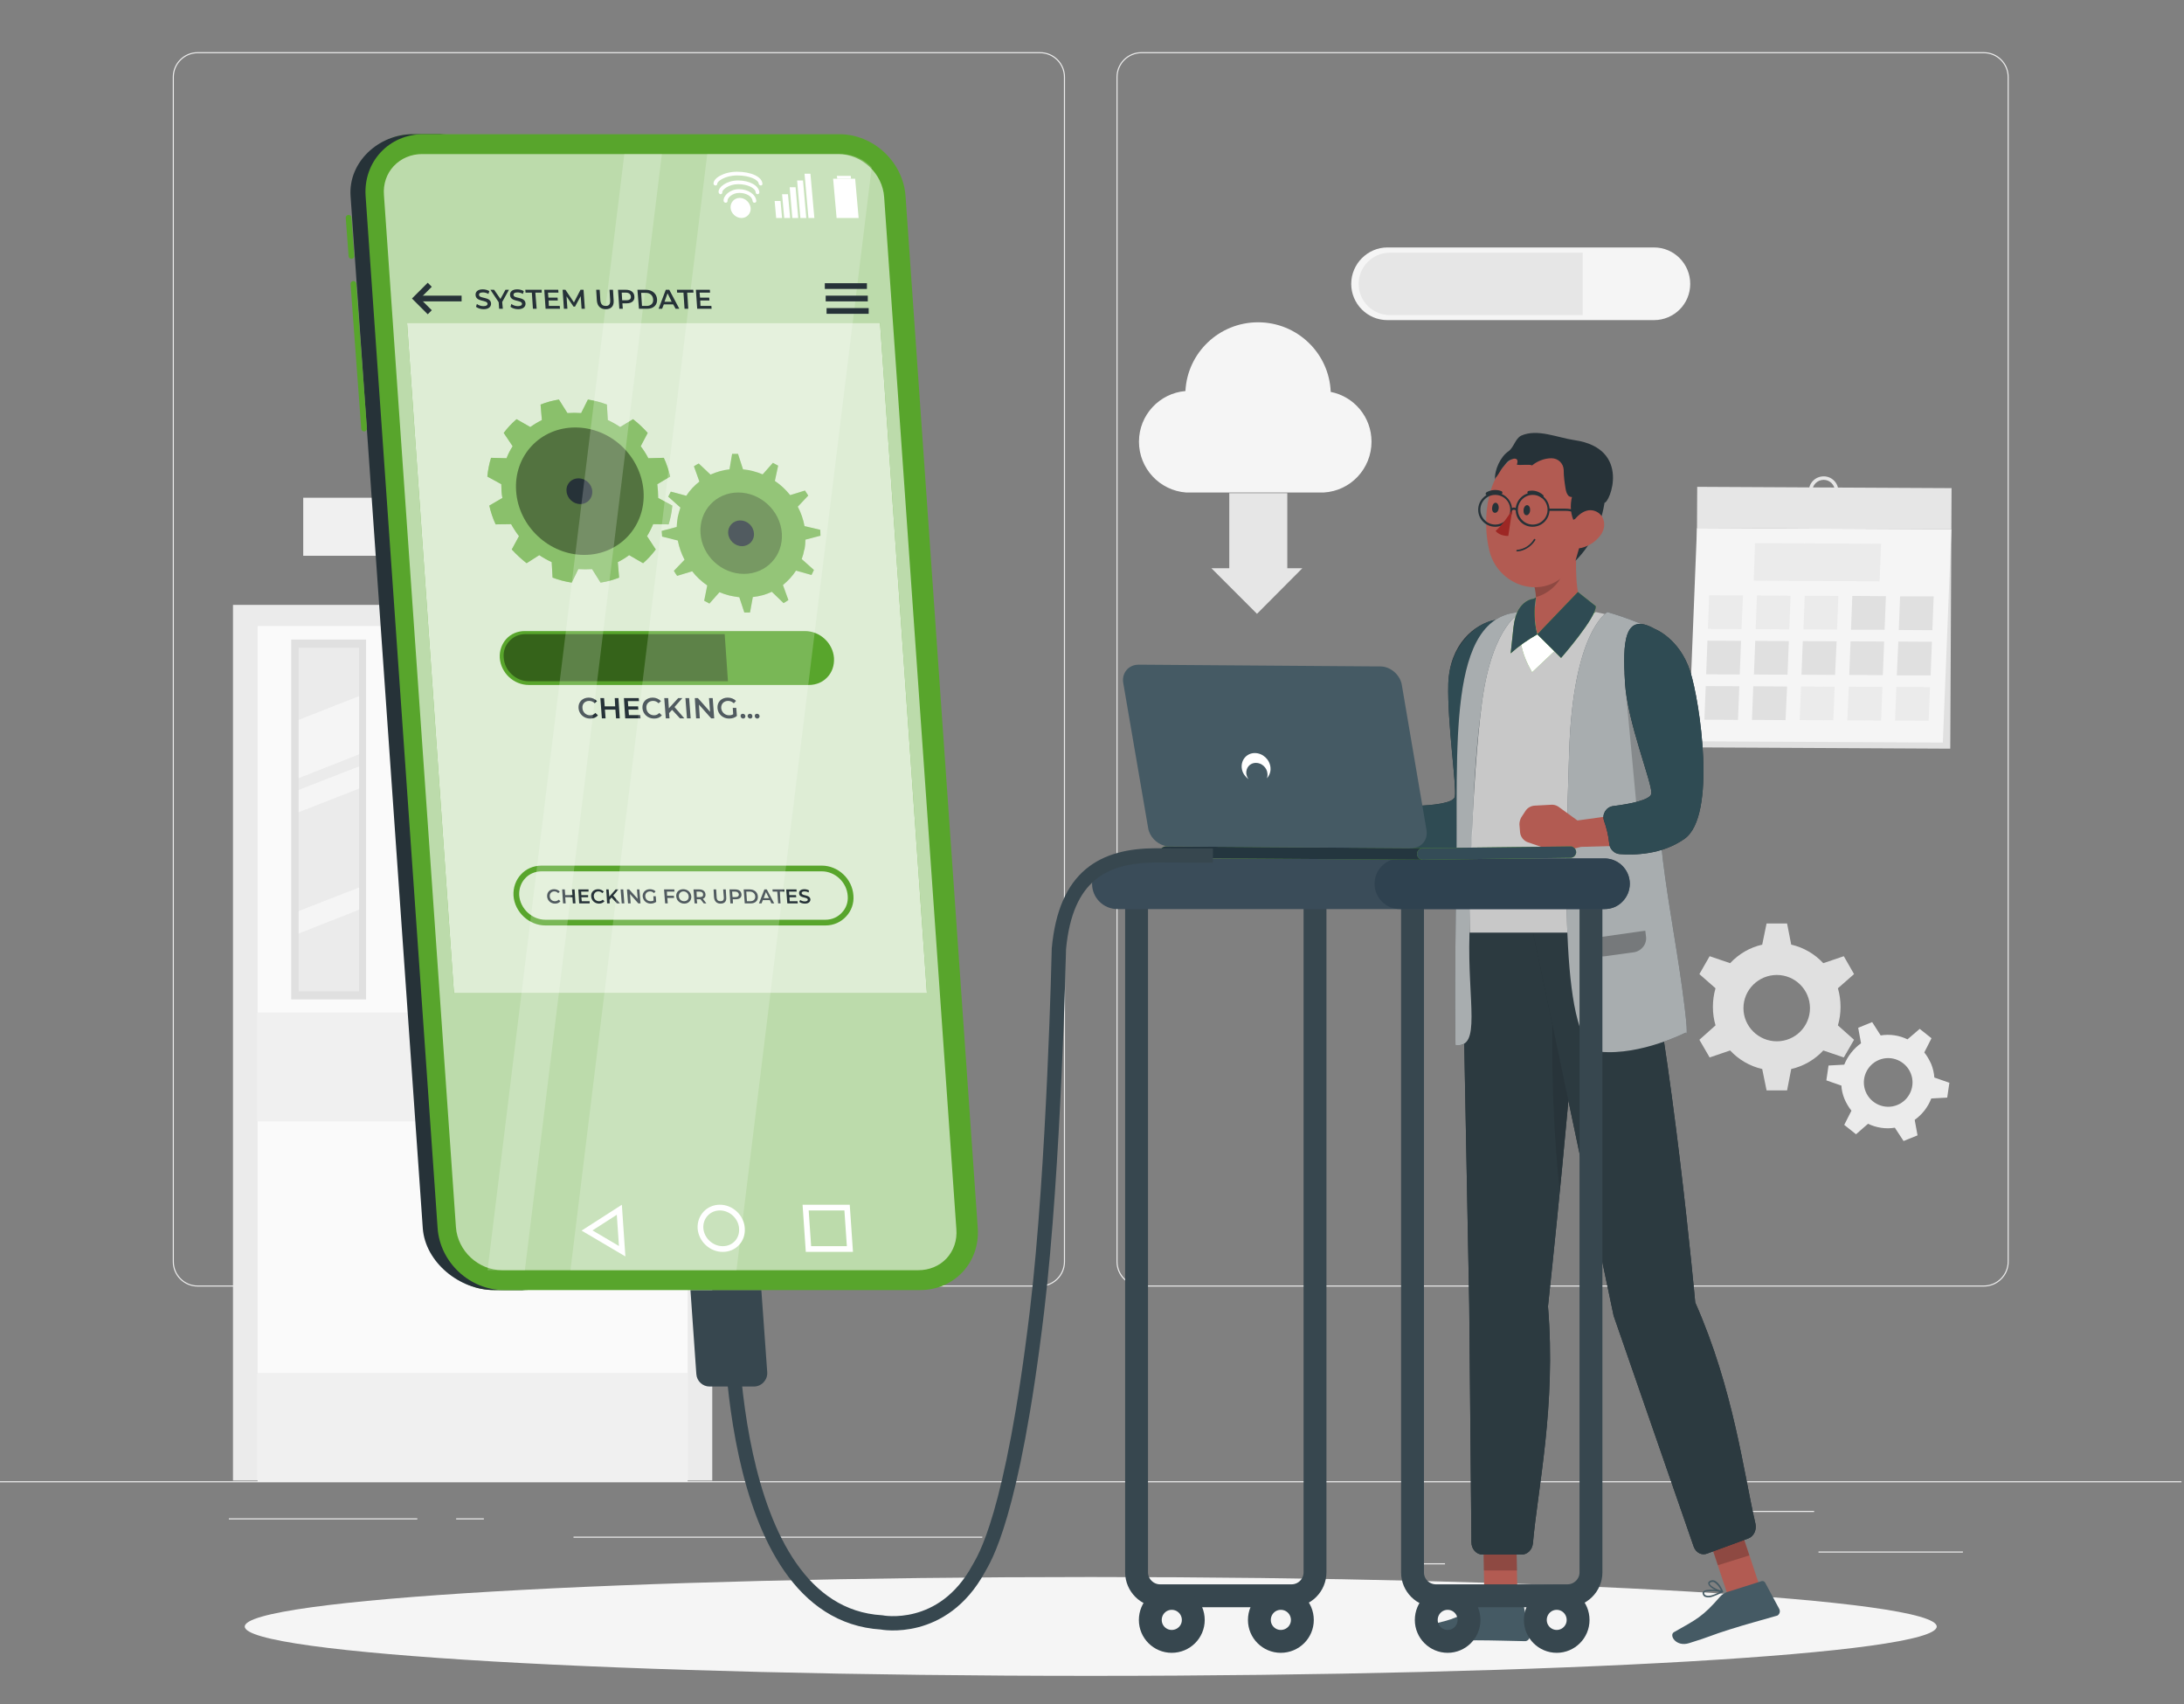 <svg width="764" height="596" viewBox="0 0 764 596" fill="none" xmlns="http://www.w3.org/2000/svg">
<rect x="0" y="0" width="764" height="596" fill="#808080" stroke="none"/>
<g clip-path="url(#clip0_432_17418)">
<path d="M636.141 542.582H686.659V542.963H636.141V542.582Z" fill="#EBEBEB"/>
<path d="M492.291 546.702H505.493V547.084H492.291V546.702Z" fill="#EBEBEB"/>
<path d="M605.309 528.387H634.613V528.769H605.309V528.387Z" fill="#EBEBEB"/>
<path d="M80.053 530.982H145.987V531.363H80.053V530.982Z" fill="#EBEBEB"/>
<path d="M159.568 530.982H169.26V531.363H159.568V530.982Z" fill="#EBEBEB"/>
<path d="M200.625 537.392H343.634V537.774H200.625V537.392Z" fill="#EBEBEB"/>
<path fill-rule="evenodd" clip-rule="evenodd" d="M363.858 449.938H69.139C64.331 449.938 60.44 446.046 60.44 441.238V26.938C60.44 22.131 64.331 18.239 69.139 18.239H363.858C368.665 18.239 372.557 22.131 372.557 26.938V441.238C372.557 446.046 368.665 449.938 363.858 449.938ZM69.139 18.62C64.56 18.62 60.821 22.36 60.821 26.938V441.238C60.821 445.817 64.56 449.557 69.139 449.557H363.858C368.436 449.557 372.176 445.817 372.176 441.238V26.938C372.176 22.36 368.436 18.62 363.858 18.62H69.139Z" fill="#EBEBEB"/>
<path fill-rule="evenodd" clip-rule="evenodd" d="M693.985 449.938H399.266C394.458 449.938 390.566 446.046 390.566 441.238V26.938C390.566 22.131 394.458 18.239 399.266 18.239H693.985C698.792 18.239 702.684 22.131 702.684 26.938V441.238C702.684 446.046 698.792 449.938 693.985 449.938ZM399.266 18.62C394.687 18.62 390.948 22.36 390.948 26.938V441.238C390.948 445.817 394.687 449.557 399.266 449.557H693.985C698.563 449.557 702.303 445.817 702.303 441.238V26.938C702.303 22.36 698.563 18.62 693.985 18.62H399.266Z" fill="#EBEBEB"/>
<path d="M763.124 518.39H0V518.009H763.124V518.39Z" fill="#EBEBEB"/>
<path d="M81.502 211.538H249.16V517.78H81.502V211.538Z" fill="#EBEBEB"/>
<path d="M106.074 174.069H224.587V194.368H106.074V174.069Z" fill="#F0F0F0"/>
<path d="M90.125 218.94H240.537V517.78H90.125V218.94Z" fill="#FAFAFA"/>
<path d="M240.537 392.17H90.125V354.09H240.537V392.17Z" fill="#F0F0F0"/>
<path d="M240.537 518.238H90.125V480.158H240.537V518.238Z" fill="#F0F0F0"/>
<path d="M230.464 387.362V357.371C230.464 355.845 229.166 354.548 227.64 354.548C227.589 354.548 227.564 354.548 227.564 354.548C225.961 354.548 224.664 355.845 224.664 357.371V387.362C224.664 388.965 225.961 390.262 227.564 390.262C229.167 390.262 230.464 388.965 230.464 387.362Z" fill="white"/>
<path d="M128.052 349.511H101.877V223.672H128.052V349.511Z" fill="#E0E0E0"/>
<path d="M104.473 226.496H125.611V346.688H104.473V226.496Z" fill="#EBEBEB"/>
<path d="M125.611 243.437L104.473 251.755V272.13L125.611 263.812V243.437Z" fill="#F5F5F5"/>
<path d="M125.611 268.009L104.473 276.251V284.035L125.611 275.793V268.009Z" fill="#F5F5F5"/>
<path d="M125.611 310.363L104.473 318.605V326.465L125.611 318.147V310.363Z" fill="#F5F5F5"/>
<path d="M591.269 99.283C591.269 102.717 589.896 105.922 587.606 108.211C585.317 110.501 582.112 111.951 578.601 111.951H485.348C478.327 111.951 472.68 106.227 472.68 99.283C472.68 95.772 474.13 92.567 476.419 90.278C478.708 87.989 481.837 86.539 485.348 86.539H578.601C585.622 86.539 591.269 92.262 591.269 99.283Z" fill="#F5F5F5"/>
<path d="M553.648 88.37V110.195H486.188C480.159 110.195 475.275 105.311 475.275 99.283C475.275 96.307 476.496 93.559 478.481 91.575C480.465 89.591 483.136 88.37 486.188 88.37H553.648Z" fill="#E6E6E6"/>
<path d="M479.777 154.456C479.777 163.919 472.451 171.703 463.064 172.237C462.759 172.237 415.369 172.237 414.911 172.237C405.677 171.55 398.428 163.843 398.428 154.456C398.428 145.146 405.601 137.515 414.682 136.752C415.369 123.321 426.511 112.713 440.094 112.713C453.754 112.713 464.972 123.473 465.506 137.057C473.672 138.66 479.777 145.833 479.777 154.456Z" fill="#F5F5F5"/>
<path d="M455.586 198.717L439.713 214.667L423.764 198.717H430.021V172.466H450.32V198.717H455.586Z" fill="#E6E6E6"/>
<path fill-rule="evenodd" clip-rule="evenodd" d="M642.931 358.592L648.578 363.629L644.991 369.81L637.818 367.368C634.842 370.573 630.95 372.862 626.6 373.854L625.15 381.333H617.977L616.451 373.854C612.101 372.862 608.209 370.573 605.233 367.368L598.059 369.81L594.473 363.629L600.12 358.592C599.509 356.532 599.204 354.395 599.204 352.105C599.204 349.892 599.509 347.679 600.12 345.619L594.473 340.659L598.059 334.401L605.233 336.843C608.209 333.638 612.101 331.348 616.451 330.356L617.977 322.954H625.15L626.6 330.356C630.95 331.348 634.842 333.638 637.818 336.843L644.991 334.401L648.578 340.659L642.931 345.619C643.542 347.679 643.847 349.892 643.847 352.105C643.847 354.395 643.542 356.532 642.931 358.592ZM633.163 352.563C633.163 346.153 627.974 340.964 621.564 340.964C615.153 340.964 609.888 346.153 609.888 352.563C609.888 358.974 615.153 364.163 621.564 364.163C627.974 364.163 633.163 358.974 633.163 352.563Z" fill="#E0E0E0"/>
<path fill-rule="evenodd" clip-rule="evenodd" d="M676.661 376.831L681.927 378.662L681.164 383.851L675.593 384.157C674.448 387.133 672.464 389.727 669.793 391.635L670.785 397.053L665.901 399.038L662.849 394.382C659.644 394.917 656.362 394.382 653.462 393.009L649.265 396.672L645.144 393.39L647.663 388.43C646.696 387.209 645.882 385.835 645.221 384.309C644.61 382.783 644.229 381.257 644.152 379.654L638.887 377.823L639.65 372.633L645.144 372.328C646.365 369.352 648.349 366.757 651.02 364.85L650.028 359.431L654.912 357.447L657.888 362.102C661.17 361.568 664.451 362.102 667.275 363.476L671.548 359.813L675.669 363.094L673.151 368.055C674.143 369.276 674.906 370.649 675.593 372.176C676.203 373.702 676.56 375.253 676.661 376.831ZM668.42 375.381C666.664 371.031 661.704 368.894 657.354 370.649C653.005 372.404 650.868 377.365 652.623 381.715C654.378 386.064 659.338 388.201 663.688 386.446C668.038 384.691 670.175 379.73 668.42 375.381Z" fill="#EBEBEB"/>
<path d="M593.254 261.37L682.234 261.828L682.616 185.134L593.635 184.676L593.254 261.37Z" fill="#E0E0E0"/>
<path d="M593.635 184.676L682.615 185.134L682.691 170.711L593.711 170.253L593.635 184.676Z" fill="#E6E6E6"/>
<path d="M590.658 259.234L679.638 259.691L682.615 185.134L593.634 184.676L590.658 259.234Z" fill="#F5F5F5"/>
<path d="M613.477 203.068L657.509 203.297L658.043 190.171L613.934 189.942L613.477 203.068Z" fill="#EBEBEB"/>
<path d="M664.225 220.315L675.977 220.391L676.435 208.562H664.682L664.225 220.315Z" fill="#E0E0E0"/>
<path d="M647.512 220.238H659.264L659.722 208.486L647.97 208.41L647.512 220.238Z" fill="#E0E0E0"/>
<path d="M663.537 236.187H675.366L675.823 224.435L664.071 224.359L663.537 236.187Z" fill="#E0E0E0"/>
<path d="M662.926 251.984L674.678 252.06L675.136 240.308L663.384 240.232L662.926 251.984Z" fill="#EBEBEB"/>
<path d="M646.9 236.034L658.652 236.111L659.11 224.359L647.358 224.282L646.9 236.034Z" fill="#E0E0E0"/>
<path d="M630.189 235.959L641.942 236.035L642.476 224.283L630.647 224.207L630.189 235.959Z" fill="#E0E0E0"/>
<path d="M613.553 235.882L625.305 235.958L625.763 224.206L614.011 224.13L613.553 235.882Z" fill="#E0E0E0"/>
<path d="M596.84 235.806L608.592 235.882L609.05 224.13L597.298 224.054L596.84 235.806Z" fill="#E0E0E0"/>
<path d="M646.215 251.908L658.043 251.984L658.501 240.232L646.749 240.156L646.215 251.908Z" fill="#EBEBEB"/>
<path d="M629.578 251.831L641.33 251.908L641.788 240.155L630.036 240.079L629.578 251.831Z" fill="#EBEBEB"/>
<path d="M612.865 251.755L624.617 251.831L625.152 240.079L613.323 240.003L612.865 251.755Z" fill="#E0E0E0"/>
<path d="M630.875 220.085L642.627 220.161L643.085 208.409L631.333 208.333L630.875 220.085Z" fill="#EBEBEB"/>
<path d="M614.162 220.009L625.914 220.085L626.372 208.333L614.62 208.257L614.162 220.009Z" fill="#EBEBEB"/>
<path d="M597.451 219.933L609.203 220.009L609.737 208.257L597.909 208.181L597.451 219.933Z" fill="#EBEBEB"/>
<path d="M596.23 251.678L607.983 251.755L608.44 240.003L596.688 239.926L596.23 251.678Z" fill="#E0E0E0"/>
<path fill-rule="evenodd" clip-rule="evenodd" d="M643.083 171.703C643.083 174.603 640.794 176.893 637.97 176.893C635.071 176.893 632.781 174.603 632.781 171.703C632.781 168.88 635.071 166.59 637.97 166.59C640.794 166.59 643.083 168.88 643.083 171.703ZM641.862 171.703C641.862 169.567 640.107 167.811 637.97 167.811C635.757 167.811 634.002 169.567 634.002 171.703C634.002 173.916 635.757 175.672 637.97 175.672C640.107 175.672 641.862 173.916 641.862 171.703Z" fill="#E6E6E6"/>
<path d="M677.5 568.833C677.5 578.372 545.022 586.079 381.561 586.079C218.099 586.079 85.621 578.372 85.621 568.833C85.621 559.294 218.099 551.51 381.561 551.51C545.022 551.51 677.5 559.294 677.5 568.833Z" fill="#F5F5F5"/>
<path d="M498.626 284.95L482.371 285.79L476.19 280.524C475.503 279.914 474.588 279.532 473.672 279.532L467.872 279.379C466.651 279.379 465.43 279.914 464.591 280.982L462.988 283.042C462.378 283.729 462.072 284.645 462.072 285.561V288.232C462.072 289.834 463.064 291.36 464.514 291.971L473.595 295.939C474.282 296.244 475.122 296.397 475.885 296.244L482.829 295.176L502.136 296.244L498.626 284.95Z" fill="#B25B52"/>
<path d="M492.825 294.947C492.902 296.855 494.275 298.458 496.107 298.763C501.067 299.602 510.759 300.289 519.153 295.329C531.211 288.308 528.616 247.862 526.098 237.179C523.35 225.35 523.045 216.803 523.045 216.803C515.795 218.177 507.096 225.274 506.638 239.086C506.256 252.823 509.614 274.953 508.927 278.616C508.546 280.906 500.838 281.669 495.344 281.821C492.825 281.974 490.994 284.34 491.681 286.782C492.291 288.995 492.825 291.818 492.825 294.947Z" fill="#263238"/>
<path d="M492.825 294.947C492.902 296.855 494.275 298.458 496.107 298.763C501.067 299.602 510.759 300.289 519.153 295.329C531.211 288.308 528.616 247.862 526.098 237.179C523.35 225.35 523.045 216.803 523.045 216.803C517.093 217.566 507.096 225.274 506.638 239.086C506.256 252.823 509.614 274.953 508.927 278.616C508.546 280.906 500.838 281.669 495.344 281.821C492.825 281.974 490.994 284.34 491.681 286.782C492.291 288.995 492.825 291.818 492.825 294.947Z" fill="#2F4B53"/>
<path d="M530.905 562.193H519.306L518.848 535.408H530.371L530.905 562.193Z" fill="#B25B52"/>
<path d="M519.459 560.896H532.05C532.585 560.82 532.966 561.201 533.042 561.659L535.103 571.885C535.256 572.877 534.645 573.793 533.653 573.945C533.551 573.945 533.449 573.945 533.348 573.945C528.769 573.869 522.206 573.64 516.483 573.64C509.767 573.64 509.233 573.945 501.373 573.945C496.641 573.945 495.42 569.214 497.405 568.756C506.562 566.772 508.699 566.543 516.635 561.735C517.475 561.201 518.467 560.896 519.459 560.896Z" fill="#455A64"/>
<path opacity="0.2" d="M518.848 535.408L519.077 549.22H530.676L530.371 535.408H518.848Z" fill="black"/>
<path fill-rule="evenodd" clip-rule="evenodd" d="M514.269 560.896C513.353 560.973 512.361 560.744 511.522 560.209C511.14 559.828 510.988 559.37 511.064 558.836C511.064 558.531 511.217 558.302 511.522 558.149C512.895 557.386 517.474 559.675 517.932 559.98C518.085 560.057 518.161 560.209 518.085 560.362C518.034 560.413 517.958 560.438 517.856 560.438C516.686 560.693 515.49 560.845 514.269 560.896ZM512.361 558.531C512.158 558.531 511.98 558.556 511.827 558.607C511.751 558.683 511.674 558.76 511.674 558.912C511.598 559.217 511.751 559.599 511.98 559.752C512.667 560.438 514.498 560.515 517.016 560.057C515.566 559.294 513.964 558.76 512.361 558.531Z" fill="#58A52C"/>
<path fill-rule="evenodd" clip-rule="evenodd" d="M517.855 560.514H517.779C516.405 559.828 513.734 557.386 513.963 556.088C513.963 555.783 514.268 555.402 515.031 555.325C515.566 555.325 516.1 555.478 516.481 555.783C517.855 557.004 518.16 560.057 518.16 560.209C518.16 560.311 518.135 560.387 518.084 560.438C517.982 560.489 517.906 560.514 517.855 560.514ZM515.184 555.936H515.031C514.497 555.936 514.497 556.165 514.497 556.241C514.345 557.004 516.1 558.912 517.55 559.751C517.397 558.454 516.939 557.233 516.1 556.241C515.871 556.012 515.489 555.936 515.184 555.936Z" fill="#58A52C"/>
<path d="M615.534 554.639L604.469 558.073L595.998 532.661L607.063 529.15L615.534 554.639Z" fill="#B25B52"/>
<path d="M604.164 556.776L616.222 552.96C616.679 552.807 617.214 553.036 617.443 553.418L622.403 562.652C622.861 563.491 622.556 564.559 621.716 565.017C621.614 565.068 621.513 565.094 621.411 565.094C616.985 566.391 610.651 568.07 605.156 569.825C598.746 571.809 598.364 572.343 590.886 574.633C586.307 576.083 583.789 571.885 585.544 570.817C593.633 566.238 595.617 565.399 601.722 558.378C602.409 557.615 603.248 557.081 604.164 556.776Z" fill="#455A64"/>
<path opacity="0.2" d="M595.998 532.661L600.958 547.389L611.947 543.955L607.063 529.227L595.998 532.661Z" fill="black"/>
<path fill-rule="evenodd" clip-rule="evenodd" d="M599.279 558.301C598.364 558.683 597.372 558.759 596.456 558.454C595.998 558.225 595.693 557.844 595.617 557.309C595.54 557.08 595.616 556.775 595.845 556.546C596.914 555.402 601.95 556.241 602.485 556.317C602.637 556.394 602.79 556.47 602.714 556.623C602.714 556.724 602.663 556.801 602.561 556.852C601.543 557.411 600.45 557.894 599.279 558.301ZM596.685 556.623C596.532 556.674 596.38 556.75 596.227 556.852C596.151 556.928 596.151 557.08 596.151 557.233C596.227 557.538 596.456 557.844 596.761 557.92C597.601 558.378 599.356 557.92 601.645 556.699C600.043 556.394 598.364 556.394 596.685 556.623Z" fill="#455A64"/>
<path fill-rule="evenodd" clip-rule="evenodd" d="M602.561 556.852L602.485 556.928C600.959 556.699 597.754 555.173 597.601 553.876C597.448 553.571 597.601 553.113 598.288 552.807C598.822 552.579 599.356 552.579 599.89 552.807C601.569 553.571 602.714 556.394 602.79 556.547C602.79 556.598 602.765 556.674 602.714 556.776C602.663 556.827 602.612 556.852 602.561 556.852ZM598.669 553.265L598.517 553.342C598.059 553.494 598.059 553.723 598.059 553.799C598.135 554.563 600.425 555.86 602.027 556.242C601.569 555.097 600.73 554.028 599.661 553.342C599.356 553.189 598.975 553.189 598.669 553.265Z" fill="#455A64"/>
<path d="M511.369 320.741L513.964 456.501L514.727 539.376C514.727 541.742 516.482 543.65 518.543 543.65H532.355C534.339 543.65 536.018 541.971 536.247 539.681C537.85 521.061 544.412 491.604 541.513 456.882C541.513 456.882 551.357 365.765 551.967 337.911L549.754 313.186L511.369 320.741Z" fill="#263238"/>
<path d="M511.369 320.741L513.964 456.501L514.727 539.376C514.727 541.742 516.482 543.65 518.543 543.65H532.355C534.339 543.65 536.018 541.971 536.247 539.681C537.85 521.061 544.412 491.604 541.513 456.882C541.513 456.882 551.357 365.765 551.967 337.911L549.754 313.186L511.369 320.741Z" fill="#2C3A40"/>
<path opacity="0.1" d="M543.268 346.916C543.268 346.916 541.741 379.883 545.633 417.047C545.633 417.047 548.915 379.654 550.822 364.697L543.268 346.916Z" fill="black"/>
<path d="M535.332 321.657L564.483 460.164L592.49 540.902C593.253 543.039 595.39 544.107 597.298 543.268L611.644 538.002C613.552 537.239 614.544 535.026 614.086 532.889C609.966 515.185 606.455 485.805 593.024 455.509C593.024 455.509 585.011 367.597 574.175 320.665L535.332 321.657Z" fill="#263238"/>
<path d="M535.332 321.657L564.483 460.164L592.49 540.902C593.253 543.039 595.39 544.107 597.298 543.268L611.644 538.002C613.552 537.239 614.544 535.026 614.086 532.889C609.966 515.185 606.455 485.805 593.024 455.509C593.024 455.509 585.011 367.597 574.175 320.665L535.332 321.657Z" fill="#2C3A40"/>
<path d="M553.036 211.538C550.671 204.212 551.205 193.757 551.968 187.194L536.171 202.838C537.087 205.738 537.545 208.791 537.164 211.538C536.935 212.988 535.79 214.056 534.416 214.209L527.624 216.346L526.861 221.535L530.906 222.603L536.4 228.174L549.602 222.603L563.72 216.04C563.72 216.04 561.126 215.125 557.157 214.819C555.631 214.743 553.494 212.988 553.036 211.538Z" fill="#B25B52"/>
<path opacity="0.2" d="M545.558 194.825L536.4 203.754C536.858 205.433 537.24 207.112 537.316 208.79C540.979 207.951 545.558 204.441 546.703 200.243C547.466 197.649 546.55 195.054 545.558 194.825Z" fill="black"/>
<path d="M554.333 175.366C553.723 187.423 553.875 194.444 547.847 200.625C538.766 210.012 523.885 204.517 520.985 192.536C518.314 181.7 519.916 163.919 531.669 159.035C540.063 155.601 549.678 159.493 553.112 167.887C554.104 170.253 554.562 172.847 554.333 175.366Z" fill="#B25B52"/>
<path d="M535.256 178.571C535.18 179.487 534.569 180.25 533.959 180.174C533.272 180.174 532.89 179.334 532.967 178.342C533.043 177.35 533.653 176.587 534.264 176.663C534.951 176.74 535.332 177.579 535.256 178.571Z" fill="#263238"/>
<path d="M524.266 177.731C524.19 178.723 523.579 179.41 522.893 179.334C522.282 179.334 521.824 178.495 521.977 177.503C522.053 176.51 522.587 175.747 523.274 175.824C523.885 175.9 524.343 176.739 524.266 177.731Z" fill="#263238"/>
<path d="M539.529 173.992C539.631 173.992 539.732 173.967 539.834 173.916C540.063 173.611 539.987 173.305 539.758 173.077C538.384 171.856 536.553 171.321 534.721 171.703C534.416 171.779 534.187 172.084 534.34 172.39C534.416 172.695 534.721 172.924 535.026 172.848C536.476 172.542 537.926 172.924 538.995 173.916C539.147 174.069 539.376 174.069 539.529 173.992Z" fill="#263238"/>
<path d="M520.07 173.229C520.222 173.305 520.451 173.305 520.604 173.152C521.825 172.389 523.351 172.313 524.725 172.847C525.03 173 525.335 172.847 525.488 172.618C525.641 172.313 525.564 171.932 525.259 171.779C523.58 171.092 521.596 171.245 519.994 172.16C519.765 172.313 519.612 172.695 519.765 172.924C519.866 173.076 519.968 173.178 520.07 173.229Z" fill="#263238"/>
<path fill-rule="evenodd" clip-rule="evenodd" d="M556.013 182.387L555.479 182.997L553.647 181.166C552.045 179.563 549.908 178.647 547.619 178.647H542.048C541.819 181.776 539.301 184.218 536.096 184.218C532.89 184.218 530.296 181.7 530.219 178.495C529.838 178.19 529.304 178.19 528.999 178.495C528.846 181.7 526.251 184.218 523.046 184.218C519.765 184.218 517.094 181.547 517.094 178.266C517.094 174.984 519.765 172.313 523.046 172.313C526.099 172.313 528.617 174.679 528.922 177.655C529.38 177.426 529.838 177.426 530.219 177.655C530.601 174.679 533.043 172.313 536.096 172.313C539.301 172.313 541.819 174.755 542.048 177.884H547.619C550.061 177.884 552.426 178.876 554.182 180.632L556.013 182.387ZM528.312 178.266C528.312 175.366 525.946 173.077 523.046 173.077C520.223 173.077 517.857 175.366 517.857 178.266C517.857 181.089 520.223 183.455 523.046 183.455C525.946 183.455 528.312 181.089 528.312 178.266ZM541.361 178.266C541.361 175.366 539.072 173.077 536.172 173.077C533.348 173.077 530.983 175.366 530.983 178.266C530.983 181.089 533.348 183.455 536.172 183.455C539.072 183.455 541.361 181.089 541.361 178.266Z" fill="#263238"/>
<path d="M550.288 172.466C549.22 175.518 549.22 178.876 550.364 181.776C551.051 181.471 551.356 181.394 552.12 181.318C552.883 181.318 553.722 181.547 554.18 182.158C554.638 182.921 554.485 183.913 554.256 184.752C553.29 188.568 552.247 192.358 551.128 196.123C557.156 190.094 560.896 181.852 561.582 173.305C558.072 173 553.875 172.847 550.288 172.466Z" fill="#263238"/>
<path d="M560.287 186.584C558.684 189.102 556.09 190.934 553.19 191.62C549.222 192.46 547.466 188.95 548.764 185.363C549.908 182.158 553.342 177.808 557.158 178.495C560.974 179.258 562.195 183.379 560.287 186.584Z" fill="#B25B52"/>
<path d="M528.999 178.342C527.244 181.013 525.565 183.531 523.199 185.668C524.649 187.576 527.625 187.423 527.625 187.423L528.999 178.342Z" fill="#9D2724"/>
<path d="M564.865 215.353C564.865 215.353 564.331 215.201 563.415 214.972L561.355 214.743L558.303 214.056H558.226C557.234 214.743 542.582 224.816 537.851 226.877L536.401 227.106C532.204 220.924 532.204 214.056 532.204 214.056L530.525 214.132C529.762 214.896 528.617 215.125 528.617 215.125C528.108 215.226 527.625 215.303 527.167 215.353L522.817 218.635C522.817 218.635 513.583 238.629 511.37 288.461L510.684 326.159H581.502L564.865 215.353Z" fill="#C8C8C8"/>
<g opacity="0.4">
<path d="M534.264 223.214C534.315 223.265 534.34 223.316 534.34 223.367L534.264 223.214Z" fill="black"/>
</g>
<path d="M534.264 223.214C534.315 223.265 534.34 223.316 534.34 223.367L534.264 223.214Z" fill="#58A52C"/>
<path d="M532.203 214.056C532.203 214.056 522.13 218.253 518.467 245.344C514.804 272.435 513.354 323.259 514.498 346.992C514.956 356.76 516.482 366.452 509.156 365.46C509.156 365.46 508.775 346.992 509.462 304.563C510.149 262.057 505.799 214.819 532.203 214.056Z" fill="#263238"/>
<g opacity="0.6">
<path d="M532.203 214.056C532.203 214.056 522.13 218.253 518.467 245.344C514.804 272.435 514.88 298.381 514.04 326.77C513.354 350.579 518.314 366.681 509.156 365.46C509.156 365.46 508.775 346.992 509.462 304.563C510.149 262.057 505.799 214.819 532.203 214.056Z" fill="white"/>
</g>
<path d="M562.271 214.056C562.271 214.056 550.214 220.695 548.917 263.049C547.543 305.402 545.559 366.452 559.829 367.826C574.1 369.123 589.668 361.11 589.668 361.11C589.668 361.11 591.117 365.002 588.447 345.542C586.233 329.288 582.494 310.133 581.044 294.718C579.289 276.938 589.057 227.869 582.799 222.985C576.542 218.024 562.271 214.056 562.271 214.056Z" fill="#263238"/>
<path opacity="0.6" d="M562.271 214.056C562.271 214.056 550.214 220.695 548.917 263.049C547.543 305.402 545.559 366.452 559.829 367.826C574.1 369.123 589.668 361.11 589.668 361.11C589.668 361.11 591.117 365.002 588.447 345.542C586.233 329.288 582.494 310.133 581.044 294.718C579.289 276.938 589.057 227.869 582.799 222.985C576.542 218.024 562.271 214.056 562.271 214.056Z" fill="white"/>
<g opacity="0.3">
<path d="M571.582 333.027L561.585 334.401C558.914 334.859 556.319 332.951 555.938 330.204L555.709 328.296L575.55 325.472L575.779 327.304C576.237 330.051 574.329 332.569 571.582 333.027Z" fill="black"/>
</g>
<path d="M567.919 284.722L551.817 286.935L545.178 282.127C544.414 281.593 543.499 281.364 542.583 281.44L536.859 281.745C535.562 281.822 534.341 282.508 533.654 283.577L532.204 285.79C531.747 286.553 531.518 287.469 531.518 288.308L531.747 291.055C531.899 292.658 532.968 294.032 534.494 294.566L543.88 297.771C544.643 298 545.406 298.076 546.17 297.847L553.038 296.168L572.345 295.634L567.919 284.722Z" fill="#B25B52"/>
<path d="M562.957 295.176C563.186 297.008 564.712 298.534 566.544 298.687C571.581 299.068 581.272 298.992 589.285 293.345C600.656 285.256 594.627 245.192 591.269 234.813C587.53 223.214 578.83 219.932 578.83 219.932C568.07 213.827 567.612 224.816 568.452 238.629C569.215 252.365 577.991 273.809 577.686 277.472C577.457 279.838 569.825 281.211 564.331 281.898C561.889 282.203 560.286 284.722 561.126 287.087C561.889 289.224 562.652 291.971 562.957 295.176Z" fill="#263238"/>
<path opacity="0.2" d="M568.452 238.629L572.344 280.448C572.344 280.448 584.248 284.188 582.493 272.435C580.814 260.683 568.223 235.119 568.223 235.119L568.452 238.629Z" fill="black"/>
<path d="M562.957 295.176C563.186 297.008 564.712 298.534 566.544 298.687C571.581 299.068 581.272 298.992 589.285 293.345C600.656 285.256 594.627 245.192 591.269 234.813C587.53 223.214 578.83 219.932 578.83 219.932C568.07 213.827 567.612 224.816 568.452 238.629C569.215 252.365 577.991 273.809 577.686 277.472C577.457 279.838 569.825 281.211 564.331 281.898C561.889 282.203 560.286 284.722 561.126 287.087C561.889 289.224 562.652 291.971 562.957 295.176Z" fill="#2F4B53"/>
<path d="M531.897 192.689C534.034 192.154 535.942 190.781 537.086 188.873C537.163 188.72 537.086 188.568 536.934 188.491C536.858 188.415 536.629 188.491 536.552 188.644C535.331 190.704 533.118 192.078 530.676 192.307C530.524 192.307 530.447 192.46 530.447 192.612C530.447 192.765 530.6 192.841 530.753 192.841C531.16 192.79 531.541 192.739 531.897 192.689Z" fill="#263238"/>
<path d="M558.226 214.056L535.943 235.118L535.103 233.516C531.822 227.563 530.83 220.695 532.204 214.056C532.204 214.056 532.204 218.33 534.264 223.214L536.935 216.803C537.011 219.245 537.774 221.84 537.774 221.84L539.301 220.314L543.65 223.595C549.755 219.932 557.463 214.59 558.226 214.056Z" fill="#58A52C"/>
<path d="M558.226 214.056L535.943 235.118L535.103 233.516C531.822 227.563 530.83 220.695 532.204 214.056C532.204 214.056 532.204 218.33 534.264 223.214L536.935 216.803C537.011 219.245 537.774 221.84 537.774 221.84L539.301 220.314L543.65 223.595C549.755 219.932 557.463 214.59 558.226 214.056Z" fill="white"/>
<path d="M537.775 221.84C534.341 223.824 531.441 225.808 528.465 228.479C528.719 226.088 528.974 223.723 529.228 221.382C529.457 218.864 529.762 216.269 530.831 213.98C531.899 211.691 533.959 209.706 536.478 209.401C536.707 209.401 537.088 208.943 537.317 208.943C536.478 212.912 536.707 217.948 537.775 221.84Z" fill="#58A52C"/>
<path d="M537.775 221.84C534.341 223.824 531.441 225.808 528.465 228.479C528.719 226.088 528.974 223.723 529.228 221.382C529.457 218.864 529.762 216.269 530.831 213.98C531.899 211.691 533.959 209.706 536.478 209.401C536.707 209.401 537.088 208.943 537.317 208.943C536.478 212.912 536.707 217.948 537.775 221.84Z" fill="#2F4B53"/>
<path d="M537.773 221.84L546.091 230.082C546.091 230.082 558.454 215.964 558.225 211.996L551.968 207.036L537.773 221.84Z" fill="#58A52C"/>
<path d="M537.773 221.84L546.091 230.082C546.091 230.082 558.454 215.964 558.225 211.996L551.968 207.036L537.773 221.84Z" fill="#2F4B53"/>
<path d="M550.595 173.763C549.908 173.916 549.069 173.84 548.611 173.306C548.077 172.695 547.848 171.856 547.695 171.092C547.314 168.803 547.008 166.666 547.008 164.377C546.932 162.088 545.101 160.256 542.735 160.256C540.293 160.256 537.775 161.248 535.943 162.774C535.18 162.24 531.441 162.851 530.601 162.469C530.601 162.469 531.593 160.18 529.533 160.409C527.32 161.019 527.243 161.63 525.565 163.614C525.107 164.148 523.962 166.285 523.504 166.743C522.97 167.201 522.97 167.811 522.97 167.811C522.741 164.377 524.878 159.722 527.701 157.814C529.609 156.44 530.067 153.312 532.204 152.32C537.851 149.878 544.643 153.006 550.748 153.922C570.894 156.822 563.034 176.205 561.202 175.824C557.692 176.511 550.595 173.763 550.595 173.763Z" fill="#263238"/>
<path d="M451.77 558.072H405.83C401.327 558.072 397.588 554.409 397.588 549.831V306.165H460.011V549.831C460.011 554.409 456.348 558.072 451.77 558.072Z" stroke="#37474F" stroke-width="8" stroke-miterlimit="10"/>
<path d="M417.43 566.543C417.43 570.664 414.072 574.021 409.875 574.021C405.754 574.021 402.396 570.664 402.396 566.543C402.396 562.346 405.754 558.988 409.875 558.988C414.072 558.988 417.43 562.346 417.43 566.543Z" stroke="#37474F" stroke-width="8" stroke-miterlimit="10"/>
<path d="M455.586 566.543C455.586 570.664 452.229 574.021 448.031 574.021C443.91 574.021 440.553 570.664 440.553 566.543C440.553 562.346 443.91 558.988 448.031 558.988C452.229 558.988 455.586 562.346 455.586 566.543Z" stroke="#37474F" stroke-width="8" stroke-miterlimit="10"/>
<path d="M548.305 558.072H502.365C497.786 558.072 494.123 554.409 494.123 549.907V306.165H556.547V549.907C556.547 554.409 552.807 558.072 548.305 558.072Z" stroke="#37474F" stroke-width="8" stroke-miterlimit="10"/>
<path d="M513.889 566.543C513.889 570.664 510.531 574.021 506.41 574.021C502.289 574.021 498.932 570.664 498.932 566.543C498.932 562.346 502.289 558.988 506.41 558.988C510.531 558.988 513.889 562.346 513.889 566.543Z" stroke="#37474F" stroke-width="8" stroke-miterlimit="10"/>
<path d="M552.045 566.543C552.045 570.664 548.687 574.021 544.566 574.021C540.446 574.021 537.088 570.664 537.088 566.543C537.088 562.346 540.446 558.988 544.566 558.988C548.687 558.988 552.045 562.346 552.045 566.543Z" stroke="#37474F" stroke-width="8" stroke-miterlimit="10"/>
<path d="M570.13 309.065C570.13 311.507 569.138 313.72 567.535 315.323C565.932 317.002 563.719 317.917 561.277 317.917H390.872C385.988 317.917 382.02 313.949 382.02 309.065C382.02 306.623 383.012 304.41 384.614 302.808C386.217 301.205 388.43 300.213 390.872 300.213H561.277C566.161 300.213 570.13 304.181 570.13 309.065Z" fill="#3A4C59"/>
<path d="M570.129 309.065C570.129 311.507 569.137 313.72 567.535 315.323C565.932 317.002 563.719 317.917 561.277 317.917H489.696C484.812 317.917 480.844 313.949 480.844 309.065C480.844 306.623 481.836 304.41 483.438 302.808C485.041 301.205 487.254 300.213 489.696 300.213H561.277C566.161 300.213 570.129 304.181 570.129 309.065Z" fill="#2F4250"/>
<path d="M499.618 300.671L407.814 300.061C406.746 299.984 405.83 299.069 405.83 298C405.83 296.856 406.746 296.016 407.891 296.016L499.618 296.627C500.763 296.627 501.602 297.542 501.602 298.687C501.602 299.755 500.686 300.671 499.618 300.671Z" fill="#58A52C"/>
<path d="M499.618 300.671L407.814 300.061C406.746 299.984 405.83 299.069 405.83 298C405.83 296.856 406.746 296.016 407.891 296.016L499.618 296.627C500.763 296.627 501.602 297.542 501.602 298.687C501.602 299.755 500.686 300.671 499.618 300.671Z" fill="#24363F"/>
<path d="M493.741 296.627H492.52L409.111 296.016H408.882C408.348 296.016 407.89 295.94 407.432 295.787C404.532 295.024 402.09 292.506 401.632 289.529L392.933 238.858C392.398 235.653 394.383 232.982 397.359 232.524C397.664 232.473 397.969 232.448 398.274 232.448L481.531 233.058H482.829C486.415 233.058 489.773 235.958 490.384 239.545L499.007 290.216C499.617 293.727 497.252 296.55 493.741 296.627Z" fill="#455A64"/>
<path d="M439.329 266.789C441.39 266.789 443.221 268.467 443.374 270.528C443.45 271.138 443.374 271.673 443.145 272.207C443.501 271.851 443.781 271.444 443.984 270.986C444.366 270.223 444.519 269.383 444.442 268.467C444.213 265.644 441.771 263.354 438.948 263.354C436.2 263.354 434.14 265.644 434.369 268.467C434.445 269.383 434.751 270.223 435.285 270.986C435.692 271.545 436.175 272.054 436.735 272.512C436.684 272.461 436.658 272.41 436.658 272.359C436.277 271.825 436.048 271.138 435.971 270.528C435.819 268.467 437.269 266.789 439.329 266.789Z" fill="white"/>
<path d="M495.727 298.381C495.727 298.483 495.727 298.585 495.727 298.687C495.727 299.755 496.642 300.671 497.711 300.671L549.374 299.984C550.366 299.984 551.206 299.221 551.358 298.229C551.358 298.178 551.358 298.102 551.358 298C551.358 297.084 550.748 296.397 549.985 296.092C549.756 296.016 549.527 296.016 549.298 296.016L497.711 296.626C496.948 296.626 496.261 297.084 495.956 297.695C495.803 297.898 495.727 298.127 495.727 298.381Z" fill="#58A52C"/>
<path d="M495.727 298.381C495.727 298.483 495.727 298.585 495.727 298.687C495.727 299.755 496.642 300.671 497.711 300.671L549.374 299.984C550.366 299.984 551.206 299.221 551.358 298.229C551.358 298.178 551.358 298.102 551.358 298C551.358 297.084 550.748 296.397 549.985 296.092C549.756 296.016 549.527 296.016 549.298 296.016L497.711 296.626C496.948 296.626 496.261 297.084 495.956 297.695C495.803 297.898 495.727 298.127 495.727 298.381Z" fill="#344C57"/>
<path d="M255.571 452.685C255.571 452.685 252.214 563.949 308.38 567.383C308.38 567.383 329.747 571.656 342.339 548.61C344.17 545.252 354.091 531.134 362.79 458.256C368.743 408.195 370.422 331.806 370.422 331.806C372.787 306.165 386.066 299.221 404.304 299.145L424.298 299.221" stroke="#37474F" stroke-width="5" stroke-miterlimit="10"/>
<path d="M268.391 479.928C268.544 482.599 266.407 484.889 263.736 484.889H248.168C245.803 484.889 243.742 482.981 243.59 480.539L241.529 451.159H266.331L268.391 479.928Z" fill="#37474F"/>
<path d="M144.459 46.932H156.363C144.382 46.932 135.377 56.624 136.217 68.605L161.476 429.486C162.316 441.467 172.694 451.159 184.599 451.159H172.77C160.789 451.159 150.411 441.467 149.571 429.486L124.312 68.605C123.473 56.624 132.477 46.932 144.459 46.932Z" fill="#58A52C"/>
<path d="M144.46 46.932H156.364C144.383 46.932 135.378 56.624 136.218 68.605L161.477 429.486C162.317 441.467 172.695 451.159 184.6 451.159H172.772C160.79 451.159 148.733 441.467 147.894 429.486L122.634 68.605C121.795 56.624 132.479 46.932 144.46 46.932Z" fill="#263238"/>
<path d="M176.282 451.159H321.886C333.867 451.159 342.872 441.467 342.033 429.486L316.773 68.605C315.934 56.624 305.555 46.932 293.574 46.932H148.046C136.065 46.932 127.06 56.624 127.9 68.605L153.083 429.486C153.922 441.467 164.301 451.159 176.282 451.159Z" fill="#58A52C"/>
<g opacity="0.6">
<path d="M293.192 53.877C301.51 53.877 308.76 60.668 309.294 68.986L334.553 429.868C334.859 433.76 333.638 437.346 331.119 440.094C328.601 442.765 325.091 444.214 321.199 444.214H175.671C167.353 444.214 160.103 437.499 159.493 429.181L134.31 68.223C134.004 64.408 135.225 60.745 137.744 58.074C140.262 55.403 143.772 53.877 147.664 53.877H293.192Z" fill="white"/>
</g>
<path d="M324.251 347.374H158.806L142.398 112.866H307.844L324.251 347.374Z" fill="#58A52C"/>
<path opacity="0.8" d="M324.251 347.374H158.806L142.398 112.866H307.844L324.251 347.374Z" fill="white"/>
<path d="M191.391 313.491C191.315 312.041 192.307 310.973 193.833 310.973C194.596 310.973 195.359 311.278 195.817 311.812L195.283 312.346C194.876 311.939 194.418 311.736 193.909 311.736C192.917 311.736 192.23 312.499 192.307 313.491C192.383 314.483 193.146 315.17 194.138 315.17C194.647 315.17 195.079 314.992 195.435 314.636L196.046 315.17C195.664 315.704 194.978 316.009 194.138 316.009C192.688 316.009 191.467 314.941 191.391 313.491Z" fill="#263238"/>
<path d="M201.006 311.049L201.311 315.933H200.396L200.243 313.796H197.725L197.877 315.933H196.961L196.656 311.049H197.572L197.725 313.033H200.243L200.09 311.049H201.006Z" fill="#263238"/>
<path d="M206.271 315.17V315.933H202.608L202.303 311.049H205.889V311.812H203.295L203.371 313.033H205.737V313.796H203.371L203.524 315.17H206.271Z" fill="#263238"/>
<path d="M206.806 313.491C206.653 312.041 207.721 310.973 209.248 310.973C210.011 310.973 210.697 311.278 211.232 311.812L210.697 312.346C210.29 311.939 209.833 311.736 209.324 311.736C208.332 311.736 207.645 312.499 207.721 313.491C207.798 314.483 208.561 315.17 209.553 315.17C210.062 315.17 210.494 314.992 210.85 314.636L211.461 315.17C211.003 315.704 210.392 316.009 209.553 316.009C208.103 316.009 206.882 314.941 206.806 313.491Z" fill="#263238"/>
<path d="M213.904 313.872L213.217 314.712L213.293 315.933H212.378L212.072 311.049H212.912L213.141 313.567L215.354 311.049H216.346L214.514 313.186L216.88 315.933H215.812L213.904 313.872Z" fill="#263238"/>
<path d="M217.107 311.049H218.023L218.405 315.933H217.489L217.107 311.049Z" fill="#263238"/>
<path d="M223.67 311.049L224.052 315.933H223.289L220.389 312.651L220.618 315.933H219.702L219.32 311.049H220.083L223.06 314.33L222.831 311.049H223.67Z" fill="#263238"/>
<path d="M228.556 313.415H229.395L229.548 315.399C229.014 315.78 228.327 316.009 227.64 316.009C226.114 316.009 224.969 314.941 224.816 313.491C224.74 312.041 225.808 310.973 227.335 310.973C228.098 310.973 228.861 311.202 229.319 311.736L228.785 312.346C228.378 311.939 227.92 311.736 227.411 311.736C226.343 311.736 225.656 312.499 225.732 313.491C225.808 314.483 226.572 315.17 227.64 315.17C228.021 315.17 228.327 315.094 228.632 314.941L228.556 313.415Z" fill="#263238"/>
<path d="M233.287 311.812L233.363 313.262H235.729L235.805 314.025H233.44L233.592 315.933H232.676L232.295 311.049H235.882L235.958 311.812H233.287Z" fill="#263238"/>
<path fill-rule="evenodd" clip-rule="evenodd" d="M236.567 313.491C236.415 312.041 237.483 310.973 239.009 310.973C240.535 310.973 241.68 312.041 241.833 313.491C241.909 314.941 240.841 316.009 239.391 316.009C237.865 316.009 236.644 314.941 236.567 313.491ZM240.917 313.491C240.841 312.499 240.078 311.736 239.086 311.736C238.093 311.736 237.407 312.499 237.483 313.491C237.559 314.483 238.322 315.17 239.314 315.17C240.307 315.17 240.993 314.483 240.917 313.491Z" fill="#263238"/>
<path fill-rule="evenodd" clip-rule="evenodd" d="M246.182 315.933L245.038 314.483C244.987 314.483 244.936 314.483 244.885 314.483H243.74L243.893 315.933H242.977L242.596 311.049H244.58C245.877 311.049 246.717 311.659 246.793 312.804C246.869 313.491 246.564 314.025 245.877 314.33L247.098 315.933H246.182ZM244.656 311.812H243.664L243.74 313.72H244.809C245.648 313.72 246.03 313.415 245.953 312.804C245.953 312.194 245.496 311.812 244.656 311.812Z" fill="#263238"/>
<path d="M249.77 313.796L249.617 311.049H250.533L250.686 313.796C250.762 314.788 251.22 315.17 252.059 315.17C252.822 315.17 253.28 314.788 253.204 313.796L252.975 311.049H253.891L254.043 313.796C254.196 315.246 253.433 316.009 252.059 316.009C250.762 316.009 249.922 315.246 249.77 313.796Z" fill="#263238"/>
<path fill-rule="evenodd" clip-rule="evenodd" d="M259.385 312.804C259.461 313.872 258.698 314.483 257.401 314.483H256.332L256.409 315.933H255.493L255.188 311.049H257.172C258.469 311.049 259.308 311.659 259.385 312.804ZM258.469 312.804C258.393 312.194 257.935 311.812 257.172 311.812H256.103L256.256 313.72H257.324C258.087 313.72 258.469 313.415 258.469 312.804Z" fill="#263238"/>
<path fill-rule="evenodd" clip-rule="evenodd" d="M260.148 311.049H262.285C263.888 311.049 265.032 312.041 265.109 313.491C265.261 314.941 264.193 315.933 262.667 315.933H260.53L260.148 311.049ZM262.514 315.17C263.583 315.17 264.269 314.483 264.193 313.491C264.117 312.499 263.354 311.812 262.285 311.812H261.064L261.293 315.17H262.514Z" fill="#263238"/>
<path fill-rule="evenodd" clip-rule="evenodd" d="M269.306 314.788H266.864L266.406 315.933H265.49L267.398 311.049H268.237L270.832 315.933H269.84L269.306 314.788ZM269.001 314.101L267.932 311.965L267.169 314.101H269.001Z" fill="#263238"/>
<path d="M271.9 311.812H270.297L270.221 311.049H274.342L274.418 311.812H272.815L273.044 315.933H272.205L271.9 311.812Z" fill="#263238"/>
<path d="M278.998 315.17L279.074 315.933H275.411L275.029 311.049H278.616L278.692 311.812H276.021L276.098 313.033H278.463L278.54 313.796H276.174L276.25 315.17H278.998Z" fill="#263238"/>
<path d="M279.608 315.399L279.913 314.712C280.295 315.017 280.905 315.246 281.516 315.246C282.279 315.246 282.584 314.941 282.584 314.636C282.508 313.567 279.608 314.254 279.532 312.423C279.455 311.659 280.066 310.973 281.363 310.973C281.974 310.973 282.584 311.125 283.042 311.431L282.813 312.117C282.355 311.812 281.821 311.736 281.44 311.736C280.676 311.736 280.371 312.041 280.448 312.346C280.448 313.415 283.347 312.728 283.5 314.559C283.5 315.322 282.89 316.009 281.592 316.009C280.829 316.009 280.066 315.78 279.608 315.399Z" fill="#263238"/>
<path d="M297.542 313.186C297.771 315.781 296.856 318.146 295.253 319.825C293.65 321.58 291.361 322.649 288.766 322.649H190.781C185.592 322.649 181.013 318.375 180.632 313.186C180.479 310.591 181.395 308.149 182.997 306.47C184.524 304.792 186.813 303.723 189.484 303.723H287.469C292.658 303.723 297.161 307.92 297.542 313.186Z" stroke="#58A52C" stroke-width="2" stroke-miterlimit="10"/>
<path d="M202.38 247.634C202.227 245.497 203.753 243.971 205.966 243.971C207.111 243.971 208.103 244.429 208.866 245.192L208.027 245.955C207.467 245.395 206.831 245.115 206.119 245.115C204.593 245.115 203.601 246.184 203.753 247.634C203.83 249.084 204.974 250.152 206.424 250.152C207.187 250.152 207.798 249.872 208.256 249.313L209.171 250.152C208.561 250.915 207.645 251.297 206.424 251.297C204.287 251.297 202.532 249.77 202.38 247.634Z" fill="#263238"/>
<path d="M216.346 244.124L216.804 251.221H215.506L215.277 248.168H211.614L211.843 251.221H210.546L210.012 244.124H211.309L211.538 247.023H215.201L215.048 244.124H216.346Z" fill="#263238"/>
<path d="M223.977 250.076L224.054 251.221H218.712L218.254 244.124H223.443L223.519 245.192H219.628L219.78 247.023H223.214L223.291 248.168H219.856L220.009 250.076H223.977Z" fill="#263238"/>
<path d="M224.739 247.634C224.586 245.497 226.113 243.971 228.326 243.971C229.47 243.971 230.462 244.429 231.226 245.192L230.386 245.955C229.827 245.395 229.191 245.115 228.478 245.115C226.952 245.115 225.96 246.184 226.113 247.634C226.189 249.084 227.334 250.152 228.784 250.152C229.547 250.152 230.157 249.872 230.615 249.313L231.531 250.152C230.92 250.915 230.005 251.297 228.784 251.297C226.647 251.297 224.892 249.77 224.739 247.634Z" fill="#263238"/>
<path d="M235.118 248.244L234.05 249.389L234.203 251.221H232.905L232.371 244.124H233.745L233.974 247.71L237.255 244.124H238.705L235.958 247.252L239.392 251.221H237.866L235.118 248.244Z" fill="#263238"/>
<path d="M239.773 244.124H241.071L241.605 251.221H240.308L239.773 244.124Z" fill="#263238"/>
<path d="M249.312 244.124L249.846 251.221H248.778L244.505 246.413L244.81 251.221H243.513L243.055 244.124H244.123L248.397 248.931L248.015 244.124H249.312Z" fill="#263238"/>
<path d="M256.333 247.557H257.554L257.783 250.381C257.096 250.991 256.104 251.297 255.036 251.297C252.899 251.297 251.144 249.77 250.991 247.634C250.838 245.497 252.365 243.971 254.578 243.971C255.799 243.971 256.791 244.429 257.478 245.115L256.714 245.955C256.104 245.421 255.493 245.115 254.73 245.115C253.204 245.115 252.212 246.184 252.288 247.634C252.441 249.084 253.586 250.152 255.036 250.152C255.57 250.152 256.028 250.076 256.485 249.77L256.333 247.557Z" fill="#263238"/>
<path d="M259.08 250.457C259.004 249.923 259.385 249.618 259.843 249.618C260.301 249.618 260.683 249.923 260.759 250.457C260.759 250.915 260.454 251.297 259.996 251.297C259.538 251.297 259.08 250.915 259.08 250.457Z" fill="#263238"/>
<path d="M261.521 250.457C261.521 249.923 261.903 249.618 262.361 249.618C262.742 249.618 263.2 249.923 263.2 250.457C263.277 250.915 262.895 251.297 262.437 251.297C261.979 251.297 261.598 250.915 261.521 250.457Z" fill="#263238"/>
<path d="M264.041 250.457C263.965 249.923 264.346 249.618 264.804 249.618C265.262 249.618 265.644 249.923 265.72 250.457C265.72 250.915 265.338 251.297 264.88 251.297C264.499 251.297 264.041 250.915 264.041 250.457Z" fill="#263238"/>
<path d="M291.742 230.082C291.894 232.753 291.055 235.118 289.452 236.797C287.85 238.552 285.56 239.544 282.966 239.544H184.981C179.715 239.544 175.213 235.347 174.831 230.082C174.678 227.487 175.594 225.121 177.12 223.443C178.723 221.687 181.012 220.695 183.607 220.695H281.592C286.858 220.695 291.36 224.892 291.742 230.082Z" fill="#58A52C"/>
<path opacity="0.4" d="M253.508 221.764L254.653 238.247H184.979C180.477 238.247 176.509 234.584 176.203 230.005C175.975 227.716 176.814 225.656 178.188 224.206C179.561 222.679 181.545 221.764 183.835 221.764H253.508Z" fill="black"/>
<path d="M281.442 192.155C281.645 190.985 281.747 189.84 281.747 188.721L287.012 187.347C287.012 186.635 286.987 185.948 286.936 185.287L281.442 183.989C280.984 181.624 280.221 179.334 279.076 177.198L282.739 173.306C282.383 172.746 282.001 172.161 281.594 171.55L276.405 173.153C274.879 171.245 273.124 169.566 271.063 168.193L272.208 162.851C271.597 162.495 270.987 162.164 270.376 161.859L266.79 165.903C265.721 165.445 264.602 165.064 263.432 164.759C262.262 164.453 261.092 164.25 259.922 164.148L258.166 158.73C257.454 158.73 256.767 158.73 256.106 158.73L255.19 164.148C252.825 164.377 250.611 165.064 248.551 165.98L244.43 162.088C243.82 162.393 243.26 162.724 242.751 163.08L244.659 168.422C242.904 169.795 241.301 171.474 240.08 173.382L234.662 171.932C234.357 172.492 234.052 173.077 233.746 173.687L238.02 177.503C237.664 178.571 237.359 179.665 237.104 180.784C236.901 181.954 236.773 183.125 236.723 184.295L231.457 185.668C231.508 186.33 231.559 186.991 231.61 187.652L237.104 189.026C237.562 191.315 238.325 193.605 239.47 195.742L235.731 199.633C236.087 200.244 236.468 200.829 236.875 201.389L242.141 199.786C243.591 201.694 245.422 203.373 247.406 204.746L246.338 210.088C246.948 210.444 247.559 210.775 248.169 211.08L251.68 207.112C252.799 207.57 253.944 207.951 255.114 208.257C256.284 208.511 257.454 208.715 258.624 208.867L260.379 214.209C261.041 214.209 261.702 214.209 262.364 214.209L263.356 208.791C265.645 208.562 267.934 207.951 269.995 206.959L274.116 210.928C274.675 210.572 275.235 210.215 275.795 209.859L273.887 204.594C275.642 203.144 277.168 201.541 278.465 199.557L283.884 201.083C284.189 200.473 284.469 199.888 284.723 199.328L280.45 195.513C280.857 194.444 281.162 193.325 281.365 192.155H281.442Z" fill="#58A52C"/>
<path opacity="0.2" d="M281.442 192.155C281.645 190.985 281.747 189.84 281.747 188.721L287.012 187.347C287.012 186.635 286.987 185.948 286.936 185.287L281.442 183.989C280.984 181.624 280.221 179.334 279.076 177.198L282.739 173.306C282.383 172.746 282.001 172.161 281.594 171.55L276.405 173.153C274.879 171.245 273.124 169.566 271.063 168.193L272.208 162.851C271.597 162.495 270.987 162.164 270.376 161.859L266.79 165.903C265.721 165.445 264.602 165.064 263.432 164.759C262.262 164.453 261.092 164.25 259.922 164.148L258.166 158.73C257.454 158.73 256.767 158.73 256.106 158.73L255.19 164.148C252.825 164.377 250.611 165.064 248.551 165.98L244.43 162.088C243.82 162.393 243.26 162.724 242.751 163.08L244.659 168.422C242.904 169.795 241.301 171.474 240.08 173.382L234.662 171.932C234.357 172.492 234.052 173.077 233.746 173.687L238.02 177.503C237.664 178.571 237.359 179.665 237.104 180.784C236.901 181.954 236.773 183.125 236.723 184.295L231.457 185.668C231.508 186.33 231.559 186.991 231.61 187.652L237.104 189.026C237.562 191.315 238.325 193.605 239.47 195.742L235.731 199.633C236.087 200.244 236.468 200.829 236.875 201.389L242.141 199.786C243.591 201.694 245.422 203.373 247.406 204.746L246.338 210.088C246.948 210.444 247.559 210.775 248.169 211.08L251.68 207.112C252.799 207.57 253.944 207.951 255.114 208.257C256.284 208.511 257.454 208.715 258.624 208.867L260.379 214.209C261.041 214.209 261.702 214.209 262.364 214.209L263.356 208.791C265.645 208.562 267.934 207.951 269.995 206.959L274.116 210.928C274.675 210.572 275.235 210.215 275.795 209.859L273.887 204.594C275.642 203.144 277.168 201.541 278.465 199.557L283.884 201.083C284.189 200.473 284.469 199.888 284.723 199.328L280.45 195.513C280.857 194.444 281.162 193.325 281.365 192.155H281.442Z" fill="white"/>
<path opacity="0.3" d="M273.506 186.508C274.04 194.368 268.088 200.702 260.228 200.702C252.368 200.702 245.576 194.368 245.042 186.508C244.507 178.648 250.383 172.237 258.244 172.237C266.104 172.237 272.972 178.648 273.506 186.508Z" fill="black"/>
<path d="M232.219 160.103L226.801 160.256C226.038 158.781 225.148 157.382 224.13 156.059L226.572 151.404C224.995 149.623 223.291 148.021 221.459 146.596L216.957 149.343C215.583 148.428 214.133 147.614 212.607 146.901L212.302 141.483C210.165 140.669 207.952 140.084 205.662 139.728L203.297 144.459C202.534 144.409 201.745 144.383 200.931 144.383C200.117 144.383 199.303 144.409 198.489 144.459L195.513 139.728C193.274 140.084 191.138 140.669 189.103 141.483L189.561 146.901C188.136 147.614 186.788 148.428 185.516 149.343L180.708 146.596C179.029 148.021 177.529 149.623 176.206 151.404L179.335 156.059C178.47 157.382 177.758 158.781 177.198 160.256L171.78 160.103C171.118 162.24 170.686 164.428 170.482 166.666L175.366 169.337C175.366 170.151 175.392 170.965 175.443 171.779C175.494 172.593 175.595 173.382 175.748 174.145L171.169 176.816C171.678 179.105 172.416 181.293 173.382 183.379L178.8 183.302C179.614 184.778 180.53 186.177 181.548 187.5L179.029 192.155C180.607 193.884 182.336 195.487 184.219 196.962L188.645 194.139C190.018 195.055 191.468 195.869 192.995 196.581L193.3 201.999C195.437 202.813 197.675 203.398 200.015 203.754L202.305 199.023C203.119 199.074 203.933 199.099 204.747 199.099C205.561 199.099 206.349 199.074 207.112 199.023L210.089 203.754C212.378 203.398 214.54 202.813 216.575 201.999L216.117 196.581C217.542 195.869 218.864 195.055 220.085 194.139L224.969 196.962C226.648 195.487 228.124 193.884 229.396 192.155L226.343 187.5C227.157 186.177 227.869 184.778 228.48 183.302L233.898 183.379C234.559 181.293 234.992 179.105 235.195 176.816L230.235 174.145C230.235 173.382 230.21 172.593 230.159 171.779C230.108 170.965 230.032 170.151 229.93 169.337L234.432 166.666C233.923 164.428 233.186 162.24 232.219 160.103Z" fill="#58A52C"/>
<path opacity="0.3" d="M232.219 160.103L226.801 160.256C226.038 158.781 225.148 157.382 224.13 156.059L226.572 151.404C224.995 149.623 223.291 148.021 221.459 146.596L216.957 149.343C215.583 148.428 214.133 147.614 212.607 146.901L212.302 141.483C210.165 140.669 207.952 140.084 205.662 139.728L203.297 144.459C202.534 144.409 201.745 144.383 200.931 144.383C200.117 144.383 199.303 144.409 198.489 144.459L195.513 139.728C193.274 140.084 191.138 140.669 189.103 141.483L189.561 146.901C188.136 147.614 186.788 148.428 185.516 149.343L180.708 146.596C179.029 148.021 177.529 149.623 176.206 151.404L179.335 156.059C178.47 157.382 177.758 158.781 177.198 160.256L171.78 160.103C171.118 162.24 170.686 164.428 170.482 166.666L175.366 169.337C175.366 170.151 175.392 170.965 175.443 171.779C175.494 172.593 175.595 173.382 175.748 174.145L171.169 176.816C171.678 179.105 172.416 181.293 173.382 183.379L178.8 183.302C179.614 184.778 180.53 186.177 181.548 187.5L179.029 192.155C180.607 193.884 182.336 195.487 184.219 196.962L188.645 194.139C190.018 195.055 191.468 195.869 192.995 196.581L193.3 201.999C195.437 202.813 197.675 203.398 200.015 203.754L202.305 199.023C203.119 199.074 203.933 199.099 204.747 199.099C205.561 199.099 206.349 199.074 207.112 199.023L210.089 203.754C212.378 203.398 214.54 202.813 216.575 201.999L216.117 196.581C217.542 195.869 218.864 195.055 220.085 194.139L224.969 196.962C226.648 195.487 228.124 193.884 229.396 192.155L226.343 187.5C227.157 186.177 227.869 184.778 228.48 183.302L233.898 183.379C234.559 181.293 234.992 179.105 235.195 176.816L230.235 174.145C230.235 173.382 230.21 172.593 230.159 171.779C230.108 170.965 230.032 170.151 229.93 169.337L234.432 166.666C233.923 164.428 233.186 162.24 232.219 160.103Z" fill="white"/>
<path opacity="0.4" d="M225.123 171.779C225.962 184.066 216.652 194.063 204.366 194.063C192.079 194.063 181.396 184.066 180.556 171.779C179.641 159.417 188.951 149.496 201.237 149.496C213.6 149.496 224.207 159.417 225.123 171.779Z" fill="black"/>
<path d="M207.19 171.779C207.342 174.221 205.511 176.282 202.992 176.282C200.474 176.282 198.337 174.221 198.185 171.779C197.956 169.261 199.864 167.277 202.382 167.277C204.824 167.277 207.037 169.261 207.19 171.779Z" fill="#263238"/>
<path d="M263.736 186.507C263.965 188.949 262.057 191.01 259.539 191.01C257.097 191.01 254.884 188.949 254.731 186.507C254.579 183.989 256.486 182.005 258.928 182.005C261.447 182.005 263.583 183.989 263.736 186.507Z" fill="#263238"/>
<path opacity="0.2" d="M257.63 444.214H199.557L247.405 53.877H294.184C298.458 53.877 302.273 55.708 304.944 58.532L257.63 444.214Z" fill="white"/>
<path opacity="0.2" d="M183.608 444.214H170.559L218.406 53.877H231.532L183.608 444.214Z" fill="white"/>
<path d="M288.537 100.045H303.265" stroke="#263238" stroke-width="2" stroke-miterlimit="10"/>
<path d="M288.842 104.396H303.57" stroke="#263238" stroke-width="2" stroke-miterlimit="10"/>
<path d="M289.148 108.745H303.877" stroke="#263238" stroke-width="2" stroke-miterlimit="10"/>
<path d="M297.314 436.812H282.814L281.822 422.313H296.322L297.314 436.812Z" stroke="white" stroke-width="2" stroke-miterlimit="10"/>
<path d="M217.644 437.576L205.357 430.326L216.652 423.076L217.644 437.576Z" stroke="white" stroke-width="2" stroke-miterlimit="10"/>
<path d="M259.539 429.563C259.844 433.607 256.868 436.812 252.824 436.812C248.855 436.812 245.345 433.607 245.04 429.563C244.811 425.594 247.787 422.313 251.832 422.313C255.8 422.313 259.31 425.594 259.539 429.563Z" stroke="white" stroke-width="2" stroke-miterlimit="10"/>
<path d="M123.625 99.282L127.364 149.877" stroke="#58A52C" stroke-width="2" stroke-linecap="round" stroke-linejoin="round"/>
<path d="M121.947 76.16L122.939 89.514" stroke="#58A52C" stroke-width="2" stroke-linecap="round" stroke-linejoin="round"/>
<path d="M166.513 107.295L166.819 106.303C167.429 106.761 168.268 107.066 169.108 107.066C170.176 107.066 170.558 106.685 170.558 106.227C170.405 104.777 166.513 105.693 166.361 103.175C166.284 102.106 167.047 101.19 168.879 101.19C169.718 101.19 170.558 101.419 171.168 101.801L170.863 102.793C170.176 102.411 169.566 102.259 168.955 102.259C167.887 102.259 167.505 102.64 167.582 103.175C167.658 104.548 171.55 103.632 171.779 106.074C171.855 107.219 171.016 108.135 169.184 108.135C168.116 108.135 167.047 107.753 166.513 107.295Z" fill="#263238"/>
<path d="M175.672 105.617L175.901 107.982H174.603L174.451 105.693L171.551 101.343H172.848L175.061 104.548L176.816 101.343H178.037L175.672 105.617Z" fill="#263238"/>
<path d="M178.572 107.295L178.877 106.303C179.488 106.761 180.327 107.066 181.166 107.066C182.235 107.066 182.616 106.685 182.616 106.227C182.464 104.777 178.572 105.693 178.419 103.175C178.343 102.106 179.106 101.19 180.938 101.19C181.777 101.19 182.616 101.419 183.227 101.801L182.922 102.793C182.311 102.411 181.624 102.259 181.014 102.259C180.022 102.259 179.564 102.64 179.64 103.175C179.717 104.548 183.608 103.632 183.837 106.074C183.914 107.219 183.074 108.135 181.243 108.135C180.174 108.135 179.106 107.753 178.572 107.295Z" fill="#263238"/>
<path d="M186.049 102.335H183.836L183.76 101.343H189.483V102.335H187.27L187.728 107.982H186.431L186.049 102.335Z" fill="#263238"/>
<path d="M195.817 106.99L195.893 107.982H190.856L190.398 101.343H195.282L195.359 102.335H191.696L191.848 104.091H195.053L195.13 105.083H191.925L192.001 106.99H195.817Z" fill="#263238"/>
<path d="M203.448 107.982L203.143 103.556L201.158 107.219H200.624L198.182 103.633L198.487 107.982H197.266L196.809 101.343H197.801L200.777 105.769L203.066 101.343H204.135L204.592 107.982H203.448Z" fill="#263238"/>
<path d="M208.789 105.083L208.561 101.343H209.782L210.011 105.006C210.163 106.456 210.774 106.99 211.918 106.99C212.987 106.99 213.521 106.456 213.445 105.006L213.216 101.343H214.437L214.666 105.083C214.818 107.067 213.75 108.135 211.918 108.135C210.087 108.135 208.942 107.067 208.789 105.083Z" fill="#263238"/>
<path fill-rule="evenodd" clip-rule="evenodd" d="M221.917 103.709C222.069 105.159 221.001 106.075 219.246 106.075H217.72L217.872 107.982H216.651L216.193 101.343H218.941C220.696 101.343 221.84 102.183 221.917 103.709ZM220.696 103.709C220.619 102.87 220.009 102.335 218.941 102.335H217.491L217.643 105.006H219.093C220.238 105.006 220.772 104.548 220.696 103.709Z" fill="#263238"/>
<path fill-rule="evenodd" clip-rule="evenodd" d="M222.984 101.343H225.961C228.097 101.343 229.7 102.641 229.852 104.625C230.005 106.685 228.555 107.982 226.418 107.982H223.519L222.984 101.343ZM226.189 106.99C227.716 106.99 228.631 106.075 228.479 104.701C228.403 103.327 227.41 102.412 225.884 102.412H224.282L224.587 106.99H226.189Z" fill="#263238"/>
<path fill-rule="evenodd" clip-rule="evenodd" d="M235.5 106.456H232.218L231.608 107.982H230.387L232.905 101.343H234.126L237.636 107.982H236.339L235.5 106.456ZM234.965 105.54L233.516 102.564L232.447 105.54H234.965Z" fill="#263238"/>
<path d="M239.086 102.335H236.873L236.797 101.343H242.52L242.597 102.335H240.384L240.765 107.982H239.468L239.086 102.335Z" fill="#263238"/>
<path d="M248.854 106.99L248.93 107.982H243.893L243.436 101.343H248.32L248.396 102.335H244.733L244.885 104.091H248.091L248.167 105.083H244.962L245.038 106.99H248.854Z" fill="#263238"/>
<path d="M150.335 109.203L145.527 104.396L150.335 99.588" stroke="#263238" stroke-width="2" stroke-miterlimit="10"/>
<path d="M145.527 104.396H161.477" stroke="#263238" stroke-width="2" stroke-miterlimit="10"/>
<path d="M262.59 72.726C262.743 74.634 261.293 76.237 259.385 76.237C257.477 76.237 255.722 74.634 255.57 72.726C255.417 70.818 256.867 69.216 258.775 69.216C260.683 69.216 262.361 70.818 262.59 72.726Z" fill="white"/>
<path d="M263.964 70.894C263.583 70.894 263.277 70.665 263.277 70.284C263.125 68.681 261.064 67.46 258.622 67.46C256.104 67.46 254.349 69.292 254.501 70.284C254.501 70.665 254.196 70.894 253.891 70.894C253.509 70.894 253.204 70.665 253.128 70.284C252.975 68.376 255.417 66.163 258.47 66.163C261.675 66.163 264.346 67.918 264.575 70.284C264.575 70.665 264.269 70.894 263.964 70.894Z" fill="white"/>
<path d="M265.033 67.918C264.651 67.918 264.346 67.613 264.346 67.232C264.193 65.706 261.446 64.408 258.241 64.408C254.883 64.408 252.594 66.392 252.67 67.232C252.746 67.613 252.441 67.918 252.059 67.918C251.754 67.918 251.449 67.613 251.373 67.232C251.22 65.4 254.273 63.111 258.164 63.111C262.209 63.111 265.414 64.866 265.643 67.232C265.643 67.613 265.414 67.918 265.033 67.918Z" fill="white"/>
<path d="M266.178 64.866C265.796 64.866 265.491 64.561 265.414 64.255C265.338 62.882 262.286 61.355 257.936 61.355C253.51 61.355 250.839 63.492 250.915 64.255C250.915 64.561 250.686 64.866 250.305 64.866C249.923 64.866 249.618 64.561 249.618 64.255C249.465 62.347 253.204 60.058 257.783 60.058C262.744 60.058 266.559 61.813 266.712 64.255C266.788 64.561 266.483 64.866 266.178 64.866Z" fill="white"/>
<path d="M273.579 76.237H271.519L270.984 70.284H273.045L273.579 76.237Z" fill="white"/>
<path d="M276.404 76.237H274.343L273.58 67.918H275.641L276.404 76.237Z" fill="white"/>
<path d="M279.226 76.237H277.166L276.25 65.477H278.31L279.226 76.237Z" fill="white"/>
<path d="M282.051 76.237H279.99L278.846 63.111H280.906L282.051 76.237Z" fill="white"/>
<path d="M284.874 76.237H282.813L281.439 60.745H283.5L284.874 76.237Z" fill="white"/>
<path d="M300.366 76.236H292.659L291.438 62.5H299.145L300.366 76.236Z" fill="white"/>
<path d="M297.695 62.5H292.887L292.734 61.508H297.618L297.695 62.5Z" fill="white"/>
</g>
<defs>
<clipPath id="clip0_432_17418">
<rect width="763.124" height="596" fill="white"/>
</clipPath>
</defs>
</svg>
